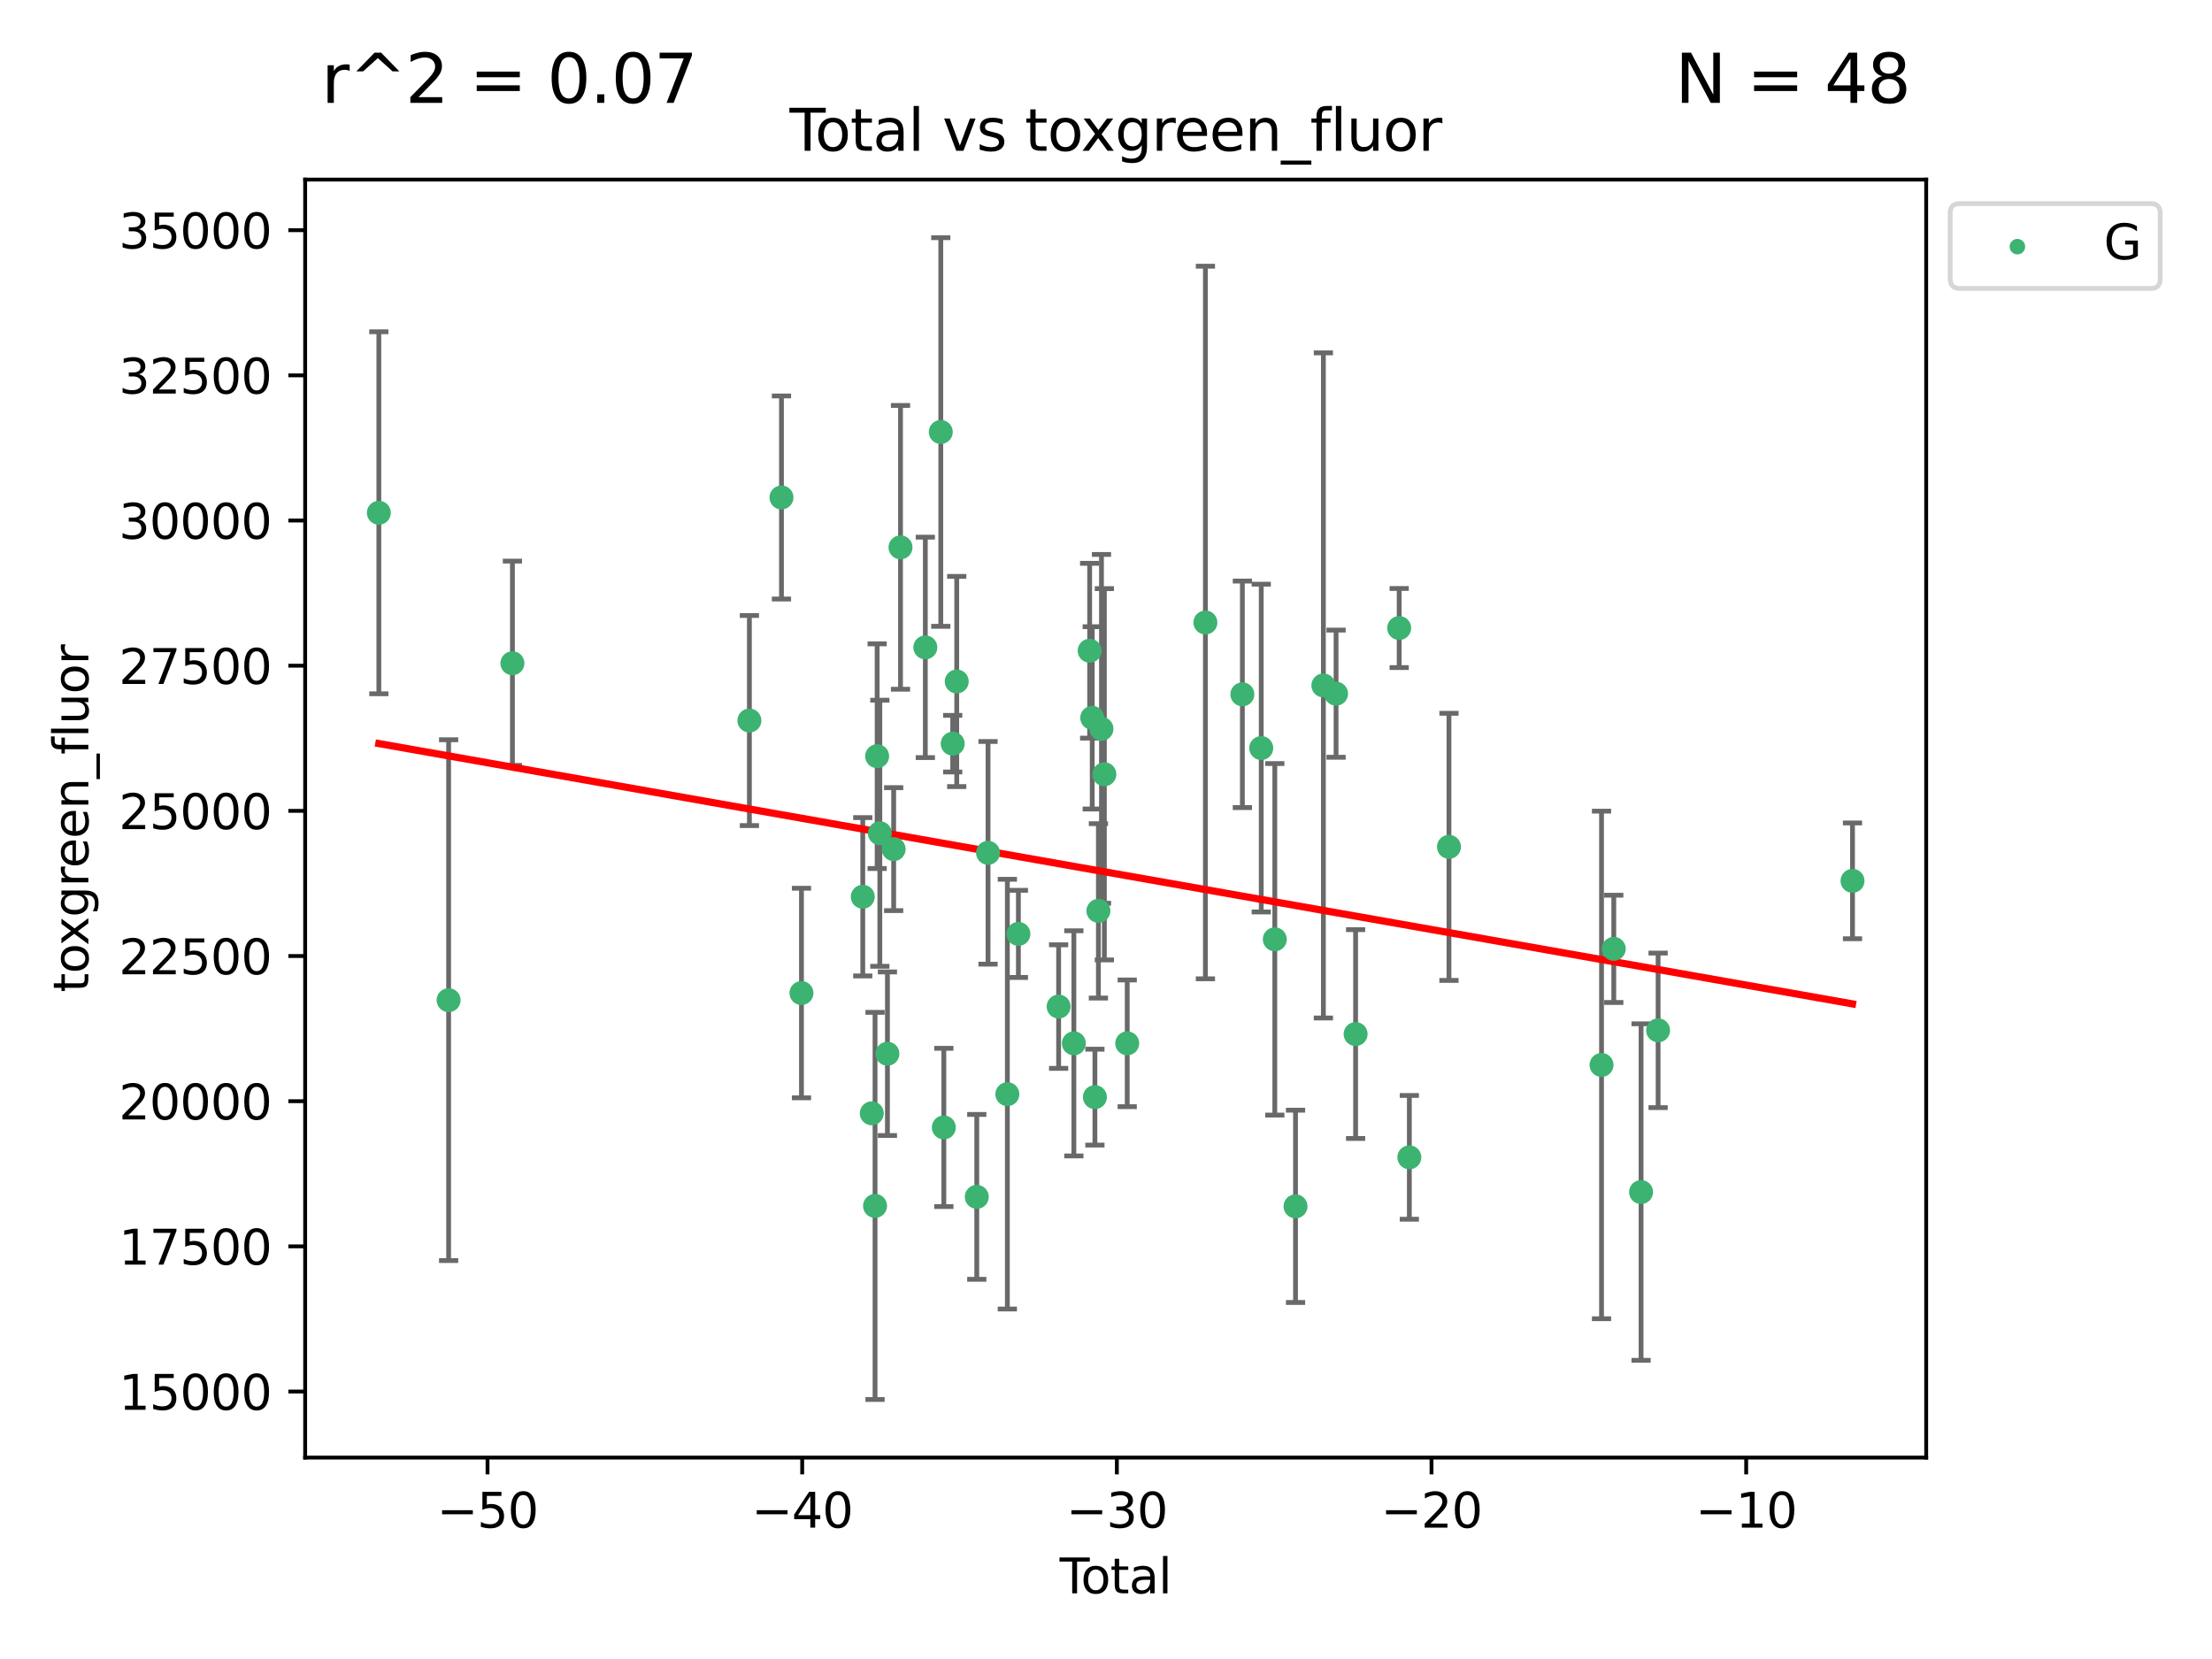 <?xml version="1.0" encoding="utf-8" standalone="no"?>
<!DOCTYPE svg PUBLIC "-//W3C//DTD SVG 1.1//EN"
  "http://www.w3.org/Graphics/SVG/1.1/DTD/svg11.dtd">
<svg xmlns:xlink="http://www.w3.org/1999/xlink" width="460.8pt" height="345.6pt" viewBox="0 0 460.8 345.6" xmlns="http://www.w3.org/2000/svg" version="1.1">
 <defs>
  <style type="text/css">*{stroke-linejoin: round; stroke-linecap: butt}</style>
 </defs>
 <g id="figure_1">
  <g id="patch_1">
   <path d="M 0 345.6 
L 460.8 345.6 
L 460.8 0 
L 0 0 
z
" style="fill: #ffffff"/>
  </g>
  <g id="axes_1">
   <g id="patch_2">
    <path d="M 63.571 303.64 
L 401.26 303.64 
L 401.26 37.411 
L 63.571 37.411 
z
" style="fill: #ffffff"/>
   </g>
   <g id="PathCollection_1">
    <defs>
     <path id="m4bd7cecb0f" d="M 0 1.118 
C 0.297 1.118 0.581 1 0.791 0.791 
C 1 0.581 1.118 0.297 1.118 0 
C 1.118 -0.297 1 -0.581 0.791 -0.791 
C 0.581 -1 0.297 -1.118 0 -1.118 
C -0.297 -1.118 -0.581 -1 -0.791 -0.791 
C -1 -0.581 -1.118 -0.297 -1.118 0 
C -1.118 0.297 -1 0.581 -0.791 0.791 
C -0.581 1 -0.297 1.118 0 1.118 
z
" style="stroke: #3cb371"/>
    </defs>
    <g clip-path="url(#pfce54a2ea1)">
     <use xlink:href="#m4bd7cecb0f" x="78.921" y="106.821" style="fill: #3cb371; stroke: #3cb371"/>
     <use xlink:href="#m4bd7cecb0f" x="93.455" y="208.353" style="fill: #3cb371; stroke: #3cb371"/>
     <use xlink:href="#m4bd7cecb0f" x="106.747" y="138.165" style="fill: #3cb371; stroke: #3cb371"/>
     <use xlink:href="#m4bd7cecb0f" x="156.114" y="150.101" style="fill: #3cb371; stroke: #3cb371"/>
     <use xlink:href="#m4bd7cecb0f" x="162.795" y="103.633" style="fill: #3cb371; stroke: #3cb371"/>
     <use xlink:href="#m4bd7cecb0f" x="166.961" y="206.869" style="fill: #3cb371; stroke: #3cb371"/>
     <use xlink:href="#m4bd7cecb0f" x="179.731" y="186.814" style="fill: #3cb371; stroke: #3cb371"/>
     <use xlink:href="#m4bd7cecb0f" x="181.607" y="231.923" style="fill: #3cb371; stroke: #3cb371"/>
     <use xlink:href="#m4bd7cecb0f" x="182.287" y="251.214" style="fill: #3cb371; stroke: #3cb371"/>
     <use xlink:href="#m4bd7cecb0f" x="182.725" y="157.527" style="fill: #3cb371; stroke: #3cb371"/>
     <use xlink:href="#m4bd7cecb0f" x="183.287" y="173.579" style="fill: #3cb371; stroke: #3cb371"/>
     <use xlink:href="#m4bd7cecb0f" x="184.866" y="219.511" style="fill: #3cb371; stroke: #3cb371"/>
     <use xlink:href="#m4bd7cecb0f" x="186.165" y="176.886" style="fill: #3cb371; stroke: #3cb371"/>
     <use xlink:href="#m4bd7cecb0f" x="187.593" y="114.023" style="fill: #3cb371; stroke: #3cb371"/>
     <use xlink:href="#m4bd7cecb0f" x="192.764" y="134.863" style="fill: #3cb371; stroke: #3cb371"/>
     <use xlink:href="#m4bd7cecb0f" x="195.983" y="89.993" style="fill: #3cb371; stroke: #3cb371"/>
     <use xlink:href="#m4bd7cecb0f" x="196.618" y="234.863" style="fill: #3cb371; stroke: #3cb371"/>
     <use xlink:href="#m4bd7cecb0f" x="198.465" y="154.92" style="fill: #3cb371; stroke: #3cb371"/>
     <use xlink:href="#m4bd7cecb0f" x="199.306" y="141.966" style="fill: #3cb371; stroke: #3cb371"/>
     <use xlink:href="#m4bd7cecb0f" x="203.479" y="249.33" style="fill: #3cb371; stroke: #3cb371"/>
     <use xlink:href="#m4bd7cecb0f" x="205.825" y="177.66" style="fill: #3cb371; stroke: #3cb371"/>
     <use xlink:href="#m4bd7cecb0f" x="209.851" y="227.932" style="fill: #3cb371; stroke: #3cb371"/>
     <use xlink:href="#m4bd7cecb0f" x="212.15" y="194.55" style="fill: #3cb371; stroke: #3cb371"/>
     <use xlink:href="#m4bd7cecb0f" x="220.531" y="209.687" style="fill: #3cb371; stroke: #3cb371"/>
     <use xlink:href="#m4bd7cecb0f" x="223.704" y="217.348" style="fill: #3cb371; stroke: #3cb371"/>
     <use xlink:href="#m4bd7cecb0f" x="226.995" y="135.561" style="fill: #3cb371; stroke: #3cb371"/>
     <use xlink:href="#m4bd7cecb0f" x="227.53" y="149.541" style="fill: #3cb371; stroke: #3cb371"/>
     <use xlink:href="#m4bd7cecb0f" x="228.089" y="228.552" style="fill: #3cb371; stroke: #3cb371"/>
     <use xlink:href="#m4bd7cecb0f" x="228.818" y="189.749" style="fill: #3cb371; stroke: #3cb371"/>
     <use xlink:href="#m4bd7cecb0f" x="229.457" y="151.833" style="fill: #3cb371; stroke: #3cb371"/>
     <use xlink:href="#m4bd7cecb0f" x="230.06" y="161.294" style="fill: #3cb371; stroke: #3cb371"/>
     <use xlink:href="#m4bd7cecb0f" x="234.821" y="217.345" style="fill: #3cb371; stroke: #3cb371"/>
     <use xlink:href="#m4bd7cecb0f" x="251.108" y="129.677" style="fill: #3cb371; stroke: #3cb371"/>
     <use xlink:href="#m4bd7cecb0f" x="258.81" y="144.642" style="fill: #3cb371; stroke: #3cb371"/>
     <use xlink:href="#m4bd7cecb0f" x="262.74" y="155.834" style="fill: #3cb371; stroke: #3cb371"/>
     <use xlink:href="#m4bd7cecb0f" x="265.564" y="195.677" style="fill: #3cb371; stroke: #3cb371"/>
     <use xlink:href="#m4bd7cecb0f" x="269.881" y="251.303" style="fill: #3cb371; stroke: #3cb371"/>
     <use xlink:href="#m4bd7cecb0f" x="275.685" y="142.788" style="fill: #3cb371; stroke: #3cb371"/>
     <use xlink:href="#m4bd7cecb0f" x="278.326" y="144.506" style="fill: #3cb371; stroke: #3cb371"/>
     <use xlink:href="#m4bd7cecb0f" x="282.398" y="215.415" style="fill: #3cb371; stroke: #3cb371"/>
     <use xlink:href="#m4bd7cecb0f" x="291.474" y="130.829" style="fill: #3cb371; stroke: #3cb371"/>
     <use xlink:href="#m4bd7cecb0f" x="293.592" y="241.094" style="fill: #3cb371; stroke: #3cb371"/>
     <use xlink:href="#m4bd7cecb0f" x="301.848" y="176.416" style="fill: #3cb371; stroke: #3cb371"/>
     <use xlink:href="#m4bd7cecb0f" x="333.628" y="221.85" style="fill: #3cb371; stroke: #3cb371"/>
     <use xlink:href="#m4bd7cecb0f" x="336.178" y="197.66" style="fill: #3cb371; stroke: #3cb371"/>
     <use xlink:href="#m4bd7cecb0f" x="341.867" y="248.329" style="fill: #3cb371; stroke: #3cb371"/>
     <use xlink:href="#m4bd7cecb0f" x="345.413" y="214.638" style="fill: #3cb371; stroke: #3cb371"/>
     <use xlink:href="#m4bd7cecb0f" x="385.911" y="183.497" style="fill: #3cb371; stroke: #3cb371"/>
    </g>
   </g>
   <g id="matplotlib.axis_1">
    <g id="xtick_1">
     <g id="line2d_1">
      <defs>
       <path id="m067ade2d39" d="M 0 0 
L 0 3.5 
" style="stroke: #000000; stroke-width: 0.8"/>
      </defs>
      <g>
       <use xlink:href="#m067ade2d39" x="101.562" y="303.64" style="stroke: #000000; stroke-width: 0.8"/>
      </g>
     </g>
     <g id="text_1">
      <!-- −50 -->
      <g transform="translate(91.009 318.238)scale(0.1 -0.1)">
       <defs>
        <path id="DejaVuSans-2212" d="M 678 2272 
L 4684 2272 
L 4684 1741 
L 678 1741 
L 678 2272 
z
" transform="scale(0.016)"/>
        <path id="DejaVuSans-35" d="M 691 4666 
L 3169 4666 
L 3169 4134 
L 1269 4134 
L 1269 2991 
Q 1406 3038 1543 3061 
Q 1681 3084 1819 3084 
Q 2600 3084 3056 2656 
Q 3513 2228 3513 1497 
Q 3513 744 3044 326 
Q 2575 -91 1722 -91 
Q 1428 -91 1123 -41 
Q 819 9 494 109 
L 494 744 
Q 775 591 1075 516 
Q 1375 441 1709 441 
Q 2250 441 2565 725 
Q 2881 1009 2881 1497 
Q 2881 1984 2565 2268 
Q 2250 2553 1709 2553 
Q 1456 2553 1204 2497 
Q 953 2441 691 2322 
L 691 4666 
z
" transform="scale(0.016)"/>
        <path id="DejaVuSans-30" d="M 2034 4250 
Q 1547 4250 1301 3770 
Q 1056 3291 1056 2328 
Q 1056 1369 1301 889 
Q 1547 409 2034 409 
Q 2525 409 2770 889 
Q 3016 1369 3016 2328 
Q 3016 3291 2770 3770 
Q 2525 4250 2034 4250 
z
M 2034 4750 
Q 2819 4750 3233 4129 
Q 3647 3509 3647 2328 
Q 3647 1150 3233 529 
Q 2819 -91 2034 -91 
Q 1250 -91 836 529 
Q 422 1150 422 2328 
Q 422 3509 836 4129 
Q 1250 4750 2034 4750 
z
" transform="scale(0.016)"/>
       </defs>
       <use xlink:href="#DejaVuSans-2212"/>
       <use xlink:href="#DejaVuSans-35" x="83.789"/>
       <use xlink:href="#DejaVuSans-30" x="147.412"/>
      </g>
     </g>
    </g>
    <g id="xtick_2">
     <g id="line2d_2">
      <g>
       <use xlink:href="#m067ade2d39" x="167.112" y="303.64" style="stroke: #000000; stroke-width: 0.8"/>
      </g>
     </g>
     <g id="text_2">
      <!-- −40 -->
      <g transform="translate(156.559 318.238)scale(0.1 -0.1)">
       <defs>
        <path id="DejaVuSans-34" d="M 2419 4116 
L 825 1625 
L 2419 1625 
L 2419 4116 
z
M 2253 4666 
L 3047 4666 
L 3047 1625 
L 3713 1625 
L 3713 1100 
L 3047 1100 
L 3047 0 
L 2419 0 
L 2419 1100 
L 313 1100 
L 313 1709 
L 2253 4666 
z
" transform="scale(0.016)"/>
       </defs>
       <use xlink:href="#DejaVuSans-2212"/>
       <use xlink:href="#DejaVuSans-34" x="83.789"/>
       <use xlink:href="#DejaVuSans-30" x="147.412"/>
      </g>
     </g>
    </g>
    <g id="xtick_3">
     <g id="line2d_3">
      <g>
       <use xlink:href="#m067ade2d39" x="232.662" y="303.64" style="stroke: #000000; stroke-width: 0.8"/>
      </g>
     </g>
     <g id="text_3">
      <!-- −30 -->
      <g transform="translate(222.109 318.238)scale(0.1 -0.1)">
       <defs>
        <path id="DejaVuSans-33" d="M 2597 2516 
Q 3050 2419 3304 2112 
Q 3559 1806 3559 1356 
Q 3559 666 3084 287 
Q 2609 -91 1734 -91 
Q 1441 -91 1130 -33 
Q 819 25 488 141 
L 488 750 
Q 750 597 1062 519 
Q 1375 441 1716 441 
Q 2309 441 2620 675 
Q 2931 909 2931 1356 
Q 2931 1769 2642 2001 
Q 2353 2234 1838 2234 
L 1294 2234 
L 1294 2753 
L 1863 2753 
Q 2328 2753 2575 2939 
Q 2822 3125 2822 3475 
Q 2822 3834 2567 4026 
Q 2313 4219 1838 4219 
Q 1578 4219 1281 4162 
Q 984 4106 628 3988 
L 628 4550 
Q 988 4650 1302 4700 
Q 1616 4750 1894 4750 
Q 2613 4750 3031 4423 
Q 3450 4097 3450 3541 
Q 3450 3153 3228 2886 
Q 3006 2619 2597 2516 
z
" transform="scale(0.016)"/>
       </defs>
       <use xlink:href="#DejaVuSans-2212"/>
       <use xlink:href="#DejaVuSans-33" x="83.789"/>
       <use xlink:href="#DejaVuSans-30" x="147.412"/>
      </g>
     </g>
    </g>
    <g id="xtick_4">
     <g id="line2d_4">
      <g>
       <use xlink:href="#m067ade2d39" x="298.212" y="303.64" style="stroke: #000000; stroke-width: 0.8"/>
      </g>
     </g>
     <g id="text_4">
      <!-- −20 -->
      <g transform="translate(287.659 318.238)scale(0.1 -0.1)">
       <defs>
        <path id="DejaVuSans-32" d="M 1228 531 
L 3431 531 
L 3431 0 
L 469 0 
L 469 531 
Q 828 903 1448 1529 
Q 2069 2156 2228 2338 
Q 2531 2678 2651 2914 
Q 2772 3150 2772 3378 
Q 2772 3750 2511 3984 
Q 2250 4219 1831 4219 
Q 1534 4219 1204 4116 
Q 875 4013 500 3803 
L 500 4441 
Q 881 4594 1212 4672 
Q 1544 4750 1819 4750 
Q 2544 4750 2975 4387 
Q 3406 4025 3406 3419 
Q 3406 3131 3298 2873 
Q 3191 2616 2906 2266 
Q 2828 2175 2409 1742 
Q 1991 1309 1228 531 
z
" transform="scale(0.016)"/>
       </defs>
       <use xlink:href="#DejaVuSans-2212"/>
       <use xlink:href="#DejaVuSans-32" x="83.789"/>
       <use xlink:href="#DejaVuSans-30" x="147.412"/>
      </g>
     </g>
    </g>
    <g id="xtick_5">
     <g id="line2d_5">
      <g>
       <use xlink:href="#m067ade2d39" x="363.761" y="303.64" style="stroke: #000000; stroke-width: 0.8"/>
      </g>
     </g>
     <g id="text_5">
      <!-- −10 -->
      <g transform="translate(353.209 318.238)scale(0.1 -0.1)">
       <defs>
        <path id="DejaVuSans-31" d="M 794 531 
L 1825 531 
L 1825 4091 
L 703 3866 
L 703 4441 
L 1819 4666 
L 2450 4666 
L 2450 531 
L 3481 531 
L 3481 0 
L 794 0 
L 794 531 
z
" transform="scale(0.016)"/>
       </defs>
       <use xlink:href="#DejaVuSans-2212"/>
       <use xlink:href="#DejaVuSans-31" x="83.789"/>
       <use xlink:href="#DejaVuSans-30" x="147.412"/>
      </g>
     </g>
    </g>
    <g id="text_6">
     <!-- Total -->
     <g transform="translate(220.739 331.917)scale(0.1 -0.1)">
      <defs>
       <path id="DejaVuSans-54" d="M -19 4666 
L 3928 4666 
L 3928 4134 
L 2272 4134 
L 2272 0 
L 1638 0 
L 1638 4134 
L -19 4134 
L -19 4666 
z
" transform="scale(0.016)"/>
       <path id="DejaVuSans-6f" d="M 1959 3097 
Q 1497 3097 1228 2736 
Q 959 2375 959 1747 
Q 959 1119 1226 758 
Q 1494 397 1959 397 
Q 2419 397 2687 759 
Q 2956 1122 2956 1747 
Q 2956 2369 2687 2733 
Q 2419 3097 1959 3097 
z
M 1959 3584 
Q 2709 3584 3137 3096 
Q 3566 2609 3566 1747 
Q 3566 888 3137 398 
Q 2709 -91 1959 -91 
Q 1206 -91 779 398 
Q 353 888 353 1747 
Q 353 2609 779 3096 
Q 1206 3584 1959 3584 
z
" transform="scale(0.016)"/>
       <path id="DejaVuSans-74" d="M 1172 4494 
L 1172 3500 
L 2356 3500 
L 2356 3053 
L 1172 3053 
L 1172 1153 
Q 1172 725 1289 603 
Q 1406 481 1766 481 
L 2356 481 
L 2356 0 
L 1766 0 
Q 1100 0 847 248 
Q 594 497 594 1153 
L 594 3053 
L 172 3053 
L 172 3500 
L 594 3500 
L 594 4494 
L 1172 4494 
z
" transform="scale(0.016)"/>
       <path id="DejaVuSans-61" d="M 2194 1759 
Q 1497 1759 1228 1600 
Q 959 1441 959 1056 
Q 959 750 1161 570 
Q 1363 391 1709 391 
Q 2188 391 2477 730 
Q 2766 1069 2766 1631 
L 2766 1759 
L 2194 1759 
z
M 3341 1997 
L 3341 0 
L 2766 0 
L 2766 531 
Q 2569 213 2275 61 
Q 1981 -91 1556 -91 
Q 1019 -91 701 211 
Q 384 513 384 1019 
Q 384 1609 779 1909 
Q 1175 2209 1959 2209 
L 2766 2209 
L 2766 2266 
Q 2766 2663 2505 2880 
Q 2244 3097 1772 3097 
Q 1472 3097 1187 3025 
Q 903 2953 641 2809 
L 641 3341 
Q 956 3463 1253 3523 
Q 1550 3584 1831 3584 
Q 2591 3584 2966 3190 
Q 3341 2797 3341 1997 
z
" transform="scale(0.016)"/>
       <path id="DejaVuSans-6c" d="M 603 4863 
L 1178 4863 
L 1178 0 
L 603 0 
L 603 4863 
z
" transform="scale(0.016)"/>
      </defs>
      <use xlink:href="#DejaVuSans-54"/>
      <use xlink:href="#DejaVuSans-6f" x="44.084"/>
      <use xlink:href="#DejaVuSans-74" x="105.266"/>
      <use xlink:href="#DejaVuSans-61" x="144.475"/>
      <use xlink:href="#DejaVuSans-6c" x="205.754"/>
     </g>
    </g>
   </g>
   <g id="matplotlib.axis_2">
    <g id="ytick_1">
     <g id="line2d_6">
      <defs>
       <path id="m1b41439b94" d="M 0 0 
L -3.5 0 
" style="stroke: #000000; stroke-width: 0.8"/>
      </defs>
      <g>
       <use xlink:href="#m1b41439b94" x="63.571" y="289.883" style="stroke: #000000; stroke-width: 0.8"/>
      </g>
     </g>
     <g id="text_7">
      <!-- 15000 -->
      <g transform="translate(24.759 293.683)scale(0.1 -0.1)">
       <use xlink:href="#DejaVuSans-31"/>
       <use xlink:href="#DejaVuSans-35" x="63.623"/>
       <use xlink:href="#DejaVuSans-30" x="127.246"/>
       <use xlink:href="#DejaVuSans-30" x="190.869"/>
       <use xlink:href="#DejaVuSans-30" x="254.492"/>
      </g>
     </g>
    </g>
    <g id="ytick_2">
     <g id="line2d_7">
      <g>
       <use xlink:href="#m1b41439b94" x="63.571" y="259.642" style="stroke: #000000; stroke-width: 0.8"/>
      </g>
     </g>
     <g id="text_8">
      <!-- 17500 -->
      <g transform="translate(24.759 263.441)scale(0.1 -0.1)">
       <defs>
        <path id="DejaVuSans-37" d="M 525 4666 
L 3525 4666 
L 3525 4397 
L 1831 0 
L 1172 0 
L 2766 4134 
L 525 4134 
L 525 4666 
z
" transform="scale(0.016)"/>
       </defs>
       <use xlink:href="#DejaVuSans-31"/>
       <use xlink:href="#DejaVuSans-37" x="63.623"/>
       <use xlink:href="#DejaVuSans-35" x="127.246"/>
       <use xlink:href="#DejaVuSans-30" x="190.869"/>
       <use xlink:href="#DejaVuSans-30" x="254.492"/>
      </g>
     </g>
    </g>
    <g id="ytick_3">
     <g id="line2d_8">
      <g>
       <use xlink:href="#m1b41439b94" x="63.571" y="229.4" style="stroke: #000000; stroke-width: 0.8"/>
      </g>
     </g>
     <g id="text_9">
      <!-- 20000 -->
      <g transform="translate(24.759 233.199)scale(0.1 -0.1)">
       <use xlink:href="#DejaVuSans-32"/>
       <use xlink:href="#DejaVuSans-30" x="63.623"/>
       <use xlink:href="#DejaVuSans-30" x="127.246"/>
       <use xlink:href="#DejaVuSans-30" x="190.869"/>
       <use xlink:href="#DejaVuSans-30" x="254.492"/>
      </g>
     </g>
    </g>
    <g id="ytick_4">
     <g id="line2d_9">
      <g>
       <use xlink:href="#m1b41439b94" x="63.571" y="199.159" style="stroke: #000000; stroke-width: 0.8"/>
      </g>
     </g>
     <g id="text_10">
      <!-- 22500 -->
      <g transform="translate(24.759 202.958)scale(0.1 -0.1)">
       <use xlink:href="#DejaVuSans-32"/>
       <use xlink:href="#DejaVuSans-32" x="63.623"/>
       <use xlink:href="#DejaVuSans-35" x="127.246"/>
       <use xlink:href="#DejaVuSans-30" x="190.869"/>
       <use xlink:href="#DejaVuSans-30" x="254.492"/>
      </g>
     </g>
    </g>
    <g id="ytick_5">
     <g id="line2d_10">
      <g>
       <use xlink:href="#m1b41439b94" x="63.571" y="168.917" style="stroke: #000000; stroke-width: 0.8"/>
      </g>
     </g>
     <g id="text_11">
      <!-- 25000 -->
      <g transform="translate(24.759 172.716)scale(0.1 -0.1)">
       <use xlink:href="#DejaVuSans-32"/>
       <use xlink:href="#DejaVuSans-35" x="63.623"/>
       <use xlink:href="#DejaVuSans-30" x="127.246"/>
       <use xlink:href="#DejaVuSans-30" x="190.869"/>
       <use xlink:href="#DejaVuSans-30" x="254.492"/>
      </g>
     </g>
    </g>
    <g id="ytick_6">
     <g id="line2d_11">
      <g>
       <use xlink:href="#m1b41439b94" x="63.571" y="138.675" style="stroke: #000000; stroke-width: 0.8"/>
      </g>
     </g>
     <g id="text_12">
      <!-- 27500 -->
      <g transform="translate(24.759 142.475)scale(0.1 -0.1)">
       <use xlink:href="#DejaVuSans-32"/>
       <use xlink:href="#DejaVuSans-37" x="63.623"/>
       <use xlink:href="#DejaVuSans-35" x="127.246"/>
       <use xlink:href="#DejaVuSans-30" x="190.869"/>
       <use xlink:href="#DejaVuSans-30" x="254.492"/>
      </g>
     </g>
    </g>
    <g id="ytick_7">
     <g id="line2d_12">
      <g>
       <use xlink:href="#m1b41439b94" x="63.571" y="108.434" style="stroke: #000000; stroke-width: 0.8"/>
      </g>
     </g>
     <g id="text_13">
      <!-- 30000 -->
      <g transform="translate(24.759 112.233)scale(0.1 -0.1)">
       <use xlink:href="#DejaVuSans-33"/>
       <use xlink:href="#DejaVuSans-30" x="63.623"/>
       <use xlink:href="#DejaVuSans-30" x="127.246"/>
       <use xlink:href="#DejaVuSans-30" x="190.869"/>
       <use xlink:href="#DejaVuSans-30" x="254.492"/>
      </g>
     </g>
    </g>
    <g id="ytick_8">
     <g id="line2d_13">
      <g>
       <use xlink:href="#m1b41439b94" x="63.571" y="78.192" style="stroke: #000000; stroke-width: 0.8"/>
      </g>
     </g>
     <g id="text_14">
      <!-- 32500 -->
      <g transform="translate(24.759 81.991)scale(0.1 -0.1)">
       <use xlink:href="#DejaVuSans-33"/>
       <use xlink:href="#DejaVuSans-32" x="63.623"/>
       <use xlink:href="#DejaVuSans-35" x="127.246"/>
       <use xlink:href="#DejaVuSans-30" x="190.869"/>
       <use xlink:href="#DejaVuSans-30" x="254.492"/>
      </g>
     </g>
    </g>
    <g id="ytick_9">
     <g id="line2d_14">
      <g>
       <use xlink:href="#m1b41439b94" x="63.571" y="47.951" style="stroke: #000000; stroke-width: 0.8"/>
      </g>
     </g>
     <g id="text_15">
      <!-- 35000 -->
      <g transform="translate(24.759 51.75)scale(0.1 -0.1)">
       <use xlink:href="#DejaVuSans-33"/>
       <use xlink:href="#DejaVuSans-35" x="63.623"/>
       <use xlink:href="#DejaVuSans-30" x="127.246"/>
       <use xlink:href="#DejaVuSans-30" x="190.869"/>
       <use xlink:href="#DejaVuSans-30" x="254.492"/>
      </g>
     </g>
    </g>
    <g id="text_16">
     <!-- toxgreen_fluor -->
     <g transform="translate(18.401 206.72)rotate(-90)scale(0.1 -0.1)">
      <defs>
       <path id="DejaVuSans-78" d="M 3513 3500 
L 2247 1797 
L 3578 0 
L 2900 0 
L 1881 1375 
L 863 0 
L 184 0 
L 1544 1831 
L 300 3500 
L 978 3500 
L 1906 2253 
L 2834 3500 
L 3513 3500 
z
" transform="scale(0.016)"/>
       <path id="DejaVuSans-67" d="M 2906 1791 
Q 2906 2416 2648 2759 
Q 2391 3103 1925 3103 
Q 1463 3103 1205 2759 
Q 947 2416 947 1791 
Q 947 1169 1205 825 
Q 1463 481 1925 481 
Q 2391 481 2648 825 
Q 2906 1169 2906 1791 
z
M 3481 434 
Q 3481 -459 3084 -895 
Q 2688 -1331 1869 -1331 
Q 1566 -1331 1297 -1286 
Q 1028 -1241 775 -1147 
L 775 -588 
Q 1028 -725 1275 -790 
Q 1522 -856 1778 -856 
Q 2344 -856 2625 -561 
Q 2906 -266 2906 331 
L 2906 616 
Q 2728 306 2450 153 
Q 2172 0 1784 0 
Q 1141 0 747 490 
Q 353 981 353 1791 
Q 353 2603 747 3093 
Q 1141 3584 1784 3584 
Q 2172 3584 2450 3431 
Q 2728 3278 2906 2969 
L 2906 3500 
L 3481 3500 
L 3481 434 
z
" transform="scale(0.016)"/>
       <path id="DejaVuSans-72" d="M 2631 2963 
Q 2534 3019 2420 3045 
Q 2306 3072 2169 3072 
Q 1681 3072 1420 2755 
Q 1159 2438 1159 1844 
L 1159 0 
L 581 0 
L 581 3500 
L 1159 3500 
L 1159 2956 
Q 1341 3275 1631 3429 
Q 1922 3584 2338 3584 
Q 2397 3584 2469 3576 
Q 2541 3569 2628 3553 
L 2631 2963 
z
" transform="scale(0.016)"/>
       <path id="DejaVuSans-65" d="M 3597 1894 
L 3597 1613 
L 953 1613 
Q 991 1019 1311 708 
Q 1631 397 2203 397 
Q 2534 397 2845 478 
Q 3156 559 3463 722 
L 3463 178 
Q 3153 47 2828 -22 
Q 2503 -91 2169 -91 
Q 1331 -91 842 396 
Q 353 884 353 1716 
Q 353 2575 817 3079 
Q 1281 3584 2069 3584 
Q 2775 3584 3186 3129 
Q 3597 2675 3597 1894 
z
M 3022 2063 
Q 3016 2534 2758 2815 
Q 2500 3097 2075 3097 
Q 1594 3097 1305 2825 
Q 1016 2553 972 2059 
L 3022 2063 
z
" transform="scale(0.016)"/>
       <path id="DejaVuSans-6e" d="M 3513 2113 
L 3513 0 
L 2938 0 
L 2938 2094 
Q 2938 2591 2744 2837 
Q 2550 3084 2163 3084 
Q 1697 3084 1428 2787 
Q 1159 2491 1159 1978 
L 1159 0 
L 581 0 
L 581 3500 
L 1159 3500 
L 1159 2956 
Q 1366 3272 1645 3428 
Q 1925 3584 2291 3584 
Q 2894 3584 3203 3211 
Q 3513 2838 3513 2113 
z
" transform="scale(0.016)"/>
       <path id="DejaVuSans-5f" d="M 3263 -1063 
L 3263 -1509 
L -63 -1509 
L -63 -1063 
L 3263 -1063 
z
" transform="scale(0.016)"/>
       <path id="DejaVuSans-66" d="M 2375 4863 
L 2375 4384 
L 1825 4384 
Q 1516 4384 1395 4259 
Q 1275 4134 1275 3809 
L 1275 3500 
L 2222 3500 
L 2222 3053 
L 1275 3053 
L 1275 0 
L 697 0 
L 697 3053 
L 147 3053 
L 147 3500 
L 697 3500 
L 697 3744 
Q 697 4328 969 4595 
Q 1241 4863 1831 4863 
L 2375 4863 
z
" transform="scale(0.016)"/>
       <path id="DejaVuSans-75" d="M 544 1381 
L 544 3500 
L 1119 3500 
L 1119 1403 
Q 1119 906 1312 657 
Q 1506 409 1894 409 
Q 2359 409 2629 706 
Q 2900 1003 2900 1516 
L 2900 3500 
L 3475 3500 
L 3475 0 
L 2900 0 
L 2900 538 
Q 2691 219 2414 64 
Q 2138 -91 1772 -91 
Q 1169 -91 856 284 
Q 544 659 544 1381 
z
M 1991 3584 
L 1991 3584 
z
" transform="scale(0.016)"/>
      </defs>
      <use xlink:href="#DejaVuSans-74"/>
      <use xlink:href="#DejaVuSans-6f" x="39.209"/>
      <use xlink:href="#DejaVuSans-78" x="97.266"/>
      <use xlink:href="#DejaVuSans-67" x="156.445"/>
      <use xlink:href="#DejaVuSans-72" x="219.922"/>
      <use xlink:href="#DejaVuSans-65" x="258.785"/>
      <use xlink:href="#DejaVuSans-65" x="320.309"/>
      <use xlink:href="#DejaVuSans-6e" x="381.832"/>
      <use xlink:href="#DejaVuSans-5f" x="445.211"/>
      <use xlink:href="#DejaVuSans-66" x="495.211"/>
      <use xlink:href="#DejaVuSans-6c" x="530.416"/>
      <use xlink:href="#DejaVuSans-75" x="558.199"/>
      <use xlink:href="#DejaVuSans-6f" x="621.578"/>
      <use xlink:href="#DejaVuSans-72" x="682.76"/>
     </g>
    </g>
   </g>
   <g id="LineCollection_1">
    <path d="M 78.921 144.526 
L 78.921 69.116 
" clip-path="url(#pfce54a2ea1)" style="fill: none; stroke: #696969"/>
    <path d="M 93.455 262.603 
L 93.455 154.102 
" clip-path="url(#pfce54a2ea1)" style="fill: none; stroke: #696969"/>
    <path d="M 106.747 159.44 
L 106.747 116.891 
" clip-path="url(#pfce54a2ea1)" style="fill: none; stroke: #696969"/>
    <path d="M 156.114 171.984 
L 156.114 128.219 
" clip-path="url(#pfce54a2ea1)" style="fill: none; stroke: #696969"/>
    <path d="M 162.795 124.786 
L 162.795 82.481 
" clip-path="url(#pfce54a2ea1)" style="fill: none; stroke: #696969"/>
    <path d="M 166.961 228.695 
L 166.961 185.042 
" clip-path="url(#pfce54a2ea1)" style="fill: none; stroke: #696969"/>
    <path d="M 179.731 203.304 
L 179.731 170.324 
" clip-path="url(#pfce54a2ea1)" style="fill: none; stroke: #696969"/>
    <path d="M 181.607 232.749 
L 181.607 231.097 
" clip-path="url(#pfce54a2ea1)" style="fill: none; stroke: #696969"/>
    <path d="M 182.287 291.539 
L 182.287 210.889 
" clip-path="url(#pfce54a2ea1)" style="fill: none; stroke: #696969"/>
    <path d="M 182.725 180.929 
L 182.725 134.125 
" clip-path="url(#pfce54a2ea1)" style="fill: none; stroke: #696969"/>
    <path d="M 183.287 201.296 
L 183.287 145.862 
" clip-path="url(#pfce54a2ea1)" style="fill: none; stroke: #696969"/>
    <path d="M 184.866 236.553 
L 184.866 202.469 
" clip-path="url(#pfce54a2ea1)" style="fill: none; stroke: #696969"/>
    <path d="M 186.165 189.692 
L 186.165 164.081 
" clip-path="url(#pfce54a2ea1)" style="fill: none; stroke: #696969"/>
    <path d="M 187.593 143.581 
L 187.593 84.464 
" clip-path="url(#pfce54a2ea1)" style="fill: none; stroke: #696969"/>
    <path d="M 192.764 157.821 
L 192.764 111.904 
" clip-path="url(#pfce54a2ea1)" style="fill: none; stroke: #696969"/>
    <path d="M 195.983 130.474 
L 195.983 49.513 
" clip-path="url(#pfce54a2ea1)" style="fill: none; stroke: #696969"/>
    <path d="M 196.618 251.345 
L 196.618 218.381 
" clip-path="url(#pfce54a2ea1)" style="fill: none; stroke: #696969"/>
    <path d="M 198.465 160.819 
L 198.465 149.02 
" clip-path="url(#pfce54a2ea1)" style="fill: none; stroke: #696969"/>
    <path d="M 199.306 163.86 
L 199.306 120.073 
" clip-path="url(#pfce54a2ea1)" style="fill: none; stroke: #696969"/>
    <path d="M 203.479 266.502 
L 203.479 232.159 
" clip-path="url(#pfce54a2ea1)" style="fill: none; stroke: #696969"/>
    <path d="M 205.825 200.855 
L 205.825 154.465 
" clip-path="url(#pfce54a2ea1)" style="fill: none; stroke: #696969"/>
    <path d="M 209.851 272.693 
L 209.851 183.172 
" clip-path="url(#pfce54a2ea1)" style="fill: none; stroke: #696969"/>
    <path d="M 212.15 203.626 
L 212.15 185.473 
" clip-path="url(#pfce54a2ea1)" style="fill: none; stroke: #696969"/>
    <path d="M 220.531 222.559 
L 220.531 196.815 
" clip-path="url(#pfce54a2ea1)" style="fill: none; stroke: #696969"/>
    <path d="M 223.704 240.799 
L 223.704 193.897 
" clip-path="url(#pfce54a2ea1)" style="fill: none; stroke: #696969"/>
    <path d="M 226.995 153.77 
L 226.995 117.352 
" clip-path="url(#pfce54a2ea1)" style="fill: none; stroke: #696969"/>
    <path d="M 227.53 168.532 
L 227.53 130.551 
" clip-path="url(#pfce54a2ea1)" style="fill: none; stroke: #696969"/>
    <path d="M 228.089 238.537 
L 228.089 218.567 
" clip-path="url(#pfce54a2ea1)" style="fill: none; stroke: #696969"/>
    <path d="M 228.818 207.912 
L 228.818 171.585 
" clip-path="url(#pfce54a2ea1)" style="fill: none; stroke: #696969"/>
    <path d="M 229.457 188.168 
L 229.457 115.498 
" clip-path="url(#pfce54a2ea1)" style="fill: none; stroke: #696969"/>
    <path d="M 230.06 199.969 
L 230.06 122.62 
" clip-path="url(#pfce54a2ea1)" style="fill: none; stroke: #696969"/>
    <path d="M 234.821 230.543 
L 234.821 204.147 
" clip-path="url(#pfce54a2ea1)" style="fill: none; stroke: #696969"/>
    <path d="M 251.108 203.898 
L 251.108 55.456 
" clip-path="url(#pfce54a2ea1)" style="fill: none; stroke: #696969"/>
    <path d="M 258.81 168.235 
L 258.81 121.049 
" clip-path="url(#pfce54a2ea1)" style="fill: none; stroke: #696969"/>
    <path d="M 262.74 189.977 
L 262.74 121.691 
" clip-path="url(#pfce54a2ea1)" style="fill: none; stroke: #696969"/>
    <path d="M 265.564 232.292 
L 265.564 159.063 
" clip-path="url(#pfce54a2ea1)" style="fill: none; stroke: #696969"/>
    <path d="M 269.881 271.333 
L 269.881 231.273 
" clip-path="url(#pfce54a2ea1)" style="fill: none; stroke: #696969"/>
    <path d="M 275.685 212.067 
L 275.685 73.508 
" clip-path="url(#pfce54a2ea1)" style="fill: none; stroke: #696969"/>
    <path d="M 278.326 157.752 
L 278.326 131.26 
" clip-path="url(#pfce54a2ea1)" style="fill: none; stroke: #696969"/>
    <path d="M 282.398 237.163 
L 282.398 193.668 
" clip-path="url(#pfce54a2ea1)" style="fill: none; stroke: #696969"/>
    <path d="M 291.474 139.067 
L 291.474 122.591 
" clip-path="url(#pfce54a2ea1)" style="fill: none; stroke: #696969"/>
    <path d="M 293.592 253.984 
L 293.592 228.203 
" clip-path="url(#pfce54a2ea1)" style="fill: none; stroke: #696969"/>
    <path d="M 301.848 204.238 
L 301.848 148.593 
" clip-path="url(#pfce54a2ea1)" style="fill: none; stroke: #696969"/>
    <path d="M 333.628 274.72 
L 333.628 168.98 
" clip-path="url(#pfce54a2ea1)" style="fill: none; stroke: #696969"/>
    <path d="M 336.178 208.833 
L 336.178 186.488 
" clip-path="url(#pfce54a2ea1)" style="fill: none; stroke: #696969"/>
    <path d="M 341.867 283.379 
L 341.867 213.279 
" clip-path="url(#pfce54a2ea1)" style="fill: none; stroke: #696969"/>
    <path d="M 345.413 230.734 
L 345.413 198.541 
" clip-path="url(#pfce54a2ea1)" style="fill: none; stroke: #696969"/>
    <path d="M 385.911 195.557 
L 385.911 171.438 
" clip-path="url(#pfce54a2ea1)" style="fill: none; stroke: #696969"/>
   </g>
   <g id="line2d_15">
    <defs>
     <path id="m1e740d3b92" d="M 2 0 
L -2 -0 
" style="stroke: #696969"/>
    </defs>
    <g clip-path="url(#pfce54a2ea1)">
     <use xlink:href="#m1e740d3b92" x="78.921" y="144.526" style="fill: #696969; stroke: #696969"/>
     <use xlink:href="#m1e740d3b92" x="93.455" y="262.603" style="fill: #696969; stroke: #696969"/>
     <use xlink:href="#m1e740d3b92" x="106.747" y="159.44" style="fill: #696969; stroke: #696969"/>
     <use xlink:href="#m1e740d3b92" x="156.114" y="171.984" style="fill: #696969; stroke: #696969"/>
     <use xlink:href="#m1e740d3b92" x="162.795" y="124.786" style="fill: #696969; stroke: #696969"/>
     <use xlink:href="#m1e740d3b92" x="166.961" y="228.695" style="fill: #696969; stroke: #696969"/>
     <use xlink:href="#m1e740d3b92" x="179.731" y="203.304" style="fill: #696969; stroke: #696969"/>
     <use xlink:href="#m1e740d3b92" x="181.607" y="232.749" style="fill: #696969; stroke: #696969"/>
     <use xlink:href="#m1e740d3b92" x="182.287" y="291.539" style="fill: #696969; stroke: #696969"/>
     <use xlink:href="#m1e740d3b92" x="182.725" y="180.929" style="fill: #696969; stroke: #696969"/>
     <use xlink:href="#m1e740d3b92" x="183.287" y="201.296" style="fill: #696969; stroke: #696969"/>
     <use xlink:href="#m1e740d3b92" x="184.866" y="236.553" style="fill: #696969; stroke: #696969"/>
     <use xlink:href="#m1e740d3b92" x="186.165" y="189.692" style="fill: #696969; stroke: #696969"/>
     <use xlink:href="#m1e740d3b92" x="187.593" y="143.581" style="fill: #696969; stroke: #696969"/>
     <use xlink:href="#m1e740d3b92" x="192.764" y="157.821" style="fill: #696969; stroke: #696969"/>
     <use xlink:href="#m1e740d3b92" x="195.983" y="130.474" style="fill: #696969; stroke: #696969"/>
     <use xlink:href="#m1e740d3b92" x="196.618" y="251.345" style="fill: #696969; stroke: #696969"/>
     <use xlink:href="#m1e740d3b92" x="198.465" y="160.819" style="fill: #696969; stroke: #696969"/>
     <use xlink:href="#m1e740d3b92" x="199.306" y="163.86" style="fill: #696969; stroke: #696969"/>
     <use xlink:href="#m1e740d3b92" x="203.479" y="266.502" style="fill: #696969; stroke: #696969"/>
     <use xlink:href="#m1e740d3b92" x="205.825" y="200.855" style="fill: #696969; stroke: #696969"/>
     <use xlink:href="#m1e740d3b92" x="209.851" y="272.693" style="fill: #696969; stroke: #696969"/>
     <use xlink:href="#m1e740d3b92" x="212.15" y="203.626" style="fill: #696969; stroke: #696969"/>
     <use xlink:href="#m1e740d3b92" x="220.531" y="222.559" style="fill: #696969; stroke: #696969"/>
     <use xlink:href="#m1e740d3b92" x="223.704" y="240.799" style="fill: #696969; stroke: #696969"/>
     <use xlink:href="#m1e740d3b92" x="226.995" y="153.77" style="fill: #696969; stroke: #696969"/>
     <use xlink:href="#m1e740d3b92" x="227.53" y="168.532" style="fill: #696969; stroke: #696969"/>
     <use xlink:href="#m1e740d3b92" x="228.089" y="238.537" style="fill: #696969; stroke: #696969"/>
     <use xlink:href="#m1e740d3b92" x="228.818" y="207.912" style="fill: #696969; stroke: #696969"/>
     <use xlink:href="#m1e740d3b92" x="229.457" y="188.168" style="fill: #696969; stroke: #696969"/>
     <use xlink:href="#m1e740d3b92" x="230.06" y="199.969" style="fill: #696969; stroke: #696969"/>
     <use xlink:href="#m1e740d3b92" x="234.821" y="230.543" style="fill: #696969; stroke: #696969"/>
     <use xlink:href="#m1e740d3b92" x="251.108" y="203.898" style="fill: #696969; stroke: #696969"/>
     <use xlink:href="#m1e740d3b92" x="258.81" y="168.235" style="fill: #696969; stroke: #696969"/>
     <use xlink:href="#m1e740d3b92" x="262.74" y="189.977" style="fill: #696969; stroke: #696969"/>
     <use xlink:href="#m1e740d3b92" x="265.564" y="232.292" style="fill: #696969; stroke: #696969"/>
     <use xlink:href="#m1e740d3b92" x="269.881" y="271.333" style="fill: #696969; stroke: #696969"/>
     <use xlink:href="#m1e740d3b92" x="275.685" y="212.067" style="fill: #696969; stroke: #696969"/>
     <use xlink:href="#m1e740d3b92" x="278.326" y="157.752" style="fill: #696969; stroke: #696969"/>
     <use xlink:href="#m1e740d3b92" x="282.398" y="237.163" style="fill: #696969; stroke: #696969"/>
     <use xlink:href="#m1e740d3b92" x="291.474" y="139.067" style="fill: #696969; stroke: #696969"/>
     <use xlink:href="#m1e740d3b92" x="293.592" y="253.984" style="fill: #696969; stroke: #696969"/>
     <use xlink:href="#m1e740d3b92" x="301.848" y="204.238" style="fill: #696969; stroke: #696969"/>
     <use xlink:href="#m1e740d3b92" x="333.628" y="274.72" style="fill: #696969; stroke: #696969"/>
     <use xlink:href="#m1e740d3b92" x="336.178" y="208.833" style="fill: #696969; stroke: #696969"/>
     <use xlink:href="#m1e740d3b92" x="341.867" y="283.379" style="fill: #696969; stroke: #696969"/>
     <use xlink:href="#m1e740d3b92" x="345.413" y="230.734" style="fill: #696969; stroke: #696969"/>
     <use xlink:href="#m1e740d3b92" x="385.911" y="195.557" style="fill: #696969; stroke: #696969"/>
    </g>
   </g>
   <g id="line2d_16">
    <g clip-path="url(#pfce54a2ea1)">
     <use xlink:href="#m1e740d3b92" x="78.921" y="69.116" style="fill: #696969; stroke: #696969"/>
     <use xlink:href="#m1e740d3b92" x="93.455" y="154.102" style="fill: #696969; stroke: #696969"/>
     <use xlink:href="#m1e740d3b92" x="106.747" y="116.891" style="fill: #696969; stroke: #696969"/>
     <use xlink:href="#m1e740d3b92" x="156.114" y="128.219" style="fill: #696969; stroke: #696969"/>
     <use xlink:href="#m1e740d3b92" x="162.795" y="82.481" style="fill: #696969; stroke: #696969"/>
     <use xlink:href="#m1e740d3b92" x="166.961" y="185.042" style="fill: #696969; stroke: #696969"/>
     <use xlink:href="#m1e740d3b92" x="179.731" y="170.324" style="fill: #696969; stroke: #696969"/>
     <use xlink:href="#m1e740d3b92" x="181.607" y="231.097" style="fill: #696969; stroke: #696969"/>
     <use xlink:href="#m1e740d3b92" x="182.287" y="210.889" style="fill: #696969; stroke: #696969"/>
     <use xlink:href="#m1e740d3b92" x="182.725" y="134.125" style="fill: #696969; stroke: #696969"/>
     <use xlink:href="#m1e740d3b92" x="183.287" y="145.862" style="fill: #696969; stroke: #696969"/>
     <use xlink:href="#m1e740d3b92" x="184.866" y="202.469" style="fill: #696969; stroke: #696969"/>
     <use xlink:href="#m1e740d3b92" x="186.165" y="164.081" style="fill: #696969; stroke: #696969"/>
     <use xlink:href="#m1e740d3b92" x="187.593" y="84.464" style="fill: #696969; stroke: #696969"/>
     <use xlink:href="#m1e740d3b92" x="192.764" y="111.904" style="fill: #696969; stroke: #696969"/>
     <use xlink:href="#m1e740d3b92" x="195.983" y="49.513" style="fill: #696969; stroke: #696969"/>
     <use xlink:href="#m1e740d3b92" x="196.618" y="218.381" style="fill: #696969; stroke: #696969"/>
     <use xlink:href="#m1e740d3b92" x="198.465" y="149.02" style="fill: #696969; stroke: #696969"/>
     <use xlink:href="#m1e740d3b92" x="199.306" y="120.073" style="fill: #696969; stroke: #696969"/>
     <use xlink:href="#m1e740d3b92" x="203.479" y="232.159" style="fill: #696969; stroke: #696969"/>
     <use xlink:href="#m1e740d3b92" x="205.825" y="154.465" style="fill: #696969; stroke: #696969"/>
     <use xlink:href="#m1e740d3b92" x="209.851" y="183.172" style="fill: #696969; stroke: #696969"/>
     <use xlink:href="#m1e740d3b92" x="212.15" y="185.473" style="fill: #696969; stroke: #696969"/>
     <use xlink:href="#m1e740d3b92" x="220.531" y="196.815" style="fill: #696969; stroke: #696969"/>
     <use xlink:href="#m1e740d3b92" x="223.704" y="193.897" style="fill: #696969; stroke: #696969"/>
     <use xlink:href="#m1e740d3b92" x="226.995" y="117.352" style="fill: #696969; stroke: #696969"/>
     <use xlink:href="#m1e740d3b92" x="227.53" y="130.551" style="fill: #696969; stroke: #696969"/>
     <use xlink:href="#m1e740d3b92" x="228.089" y="218.567" style="fill: #696969; stroke: #696969"/>
     <use xlink:href="#m1e740d3b92" x="228.818" y="171.585" style="fill: #696969; stroke: #696969"/>
     <use xlink:href="#m1e740d3b92" x="229.457" y="115.498" style="fill: #696969; stroke: #696969"/>
     <use xlink:href="#m1e740d3b92" x="230.06" y="122.62" style="fill: #696969; stroke: #696969"/>
     <use xlink:href="#m1e740d3b92" x="234.821" y="204.147" style="fill: #696969; stroke: #696969"/>
     <use xlink:href="#m1e740d3b92" x="251.108" y="55.456" style="fill: #696969; stroke: #696969"/>
     <use xlink:href="#m1e740d3b92" x="258.81" y="121.049" style="fill: #696969; stroke: #696969"/>
     <use xlink:href="#m1e740d3b92" x="262.74" y="121.691" style="fill: #696969; stroke: #696969"/>
     <use xlink:href="#m1e740d3b92" x="265.564" y="159.063" style="fill: #696969; stroke: #696969"/>
     <use xlink:href="#m1e740d3b92" x="269.881" y="231.273" style="fill: #696969; stroke: #696969"/>
     <use xlink:href="#m1e740d3b92" x="275.685" y="73.508" style="fill: #696969; stroke: #696969"/>
     <use xlink:href="#m1e740d3b92" x="278.326" y="131.26" style="fill: #696969; stroke: #696969"/>
     <use xlink:href="#m1e740d3b92" x="282.398" y="193.668" style="fill: #696969; stroke: #696969"/>
     <use xlink:href="#m1e740d3b92" x="291.474" y="122.591" style="fill: #696969; stroke: #696969"/>
     <use xlink:href="#m1e740d3b92" x="293.592" y="228.203" style="fill: #696969; stroke: #696969"/>
     <use xlink:href="#m1e740d3b92" x="301.848" y="148.593" style="fill: #696969; stroke: #696969"/>
     <use xlink:href="#m1e740d3b92" x="333.628" y="168.98" style="fill: #696969; stroke: #696969"/>
     <use xlink:href="#m1e740d3b92" x="336.178" y="186.488" style="fill: #696969; stroke: #696969"/>
     <use xlink:href="#m1e740d3b92" x="341.867" y="213.279" style="fill: #696969; stroke: #696969"/>
     <use xlink:href="#m1e740d3b92" x="345.413" y="198.541" style="fill: #696969; stroke: #696969"/>
     <use xlink:href="#m1e740d3b92" x="385.911" y="171.438" style="fill: #696969; stroke: #696969"/>
    </g>
   </g>
   <g id="line2d_17">
    <path d="M 78.921 154.9 
L 93.455 157.467 
L 106.747 159.815 
L 156.114 168.536 
L 162.795 169.716 
L 166.961 170.452 
L 179.731 172.708 
L 181.607 173.039 
L 182.287 173.159 
L 182.725 173.237 
L 183.287 173.336 
L 184.866 173.615 
L 186.165 173.844 
L 187.593 174.097 
L 192.764 175.01 
L 195.983 175.579 
L 196.618 175.691 
L 198.465 176.017 
L 199.306 176.166 
L 203.479 176.903 
L 205.825 177.317 
L 209.851 178.029 
L 212.15 178.435 
L 220.531 179.915 
L 223.704 180.476 
L 226.995 181.057 
L 227.53 181.151 
L 228.089 181.25 
L 228.818 181.379 
L 229.457 181.492 
L 230.06 181.598 
L 234.821 182.44 
L 251.108 185.317 
L 258.81 186.677 
L 262.74 187.371 
L 265.564 187.87 
L 269.881 188.633 
L 275.685 189.658 
L 278.326 190.125 
L 282.398 190.844 
L 291.474 192.447 
L 293.592 192.821 
L 301.848 194.28 
L 333.628 199.894 
L 336.178 200.344 
L 341.867 201.349 
L 345.413 201.975 
L 385.911 209.129 
" clip-path="url(#pfce54a2ea1)" style="fill: none; stroke: #ff0000; stroke-width: 1.5; stroke-linecap: square"/>
   </g>
   <g id="line2d_18">
    <defs>
     <path id="m8bb52c5413" d="M 0 2 
C 0.53 2 1.039 1.789 1.414 1.414 
C 1.789 1.039 2 0.53 2 0 
C 2 -0.53 1.789 -1.039 1.414 -1.414 
C 1.039 -1.789 0.53 -2 0 -2 
C -0.53 -2 -1.039 -1.789 -1.414 -1.414 
C -1.789 -1.039 -2 -0.53 -2 0 
C -2 0.53 -1.789 1.039 -1.414 1.414 
C -1.039 1.789 -0.53 2 0 2 
z
" style="stroke: #3cb371"/>
    </defs>
    <g clip-path="url(#pfce54a2ea1)">
     <use xlink:href="#m8bb52c5413" x="78.921" y="106.821" style="fill: #3cb371; stroke: #3cb371"/>
     <use xlink:href="#m8bb52c5413" x="93.455" y="208.353" style="fill: #3cb371; stroke: #3cb371"/>
     <use xlink:href="#m8bb52c5413" x="106.747" y="138.165" style="fill: #3cb371; stroke: #3cb371"/>
     <use xlink:href="#m8bb52c5413" x="156.114" y="150.101" style="fill: #3cb371; stroke: #3cb371"/>
     <use xlink:href="#m8bb52c5413" x="162.795" y="103.633" style="fill: #3cb371; stroke: #3cb371"/>
     <use xlink:href="#m8bb52c5413" x="166.961" y="206.869" style="fill: #3cb371; stroke: #3cb371"/>
     <use xlink:href="#m8bb52c5413" x="179.731" y="186.814" style="fill: #3cb371; stroke: #3cb371"/>
     <use xlink:href="#m8bb52c5413" x="181.607" y="231.923" style="fill: #3cb371; stroke: #3cb371"/>
     <use xlink:href="#m8bb52c5413" x="182.287" y="251.214" style="fill: #3cb371; stroke: #3cb371"/>
     <use xlink:href="#m8bb52c5413" x="182.725" y="157.527" style="fill: #3cb371; stroke: #3cb371"/>
     <use xlink:href="#m8bb52c5413" x="183.287" y="173.579" style="fill: #3cb371; stroke: #3cb371"/>
     <use xlink:href="#m8bb52c5413" x="184.866" y="219.511" style="fill: #3cb371; stroke: #3cb371"/>
     <use xlink:href="#m8bb52c5413" x="186.165" y="176.886" style="fill: #3cb371; stroke: #3cb371"/>
     <use xlink:href="#m8bb52c5413" x="187.593" y="114.023" style="fill: #3cb371; stroke: #3cb371"/>
     <use xlink:href="#m8bb52c5413" x="192.764" y="134.863" style="fill: #3cb371; stroke: #3cb371"/>
     <use xlink:href="#m8bb52c5413" x="195.983" y="89.993" style="fill: #3cb371; stroke: #3cb371"/>
     <use xlink:href="#m8bb52c5413" x="196.618" y="234.863" style="fill: #3cb371; stroke: #3cb371"/>
     <use xlink:href="#m8bb52c5413" x="198.465" y="154.92" style="fill: #3cb371; stroke: #3cb371"/>
     <use xlink:href="#m8bb52c5413" x="199.306" y="141.966" style="fill: #3cb371; stroke: #3cb371"/>
     <use xlink:href="#m8bb52c5413" x="203.479" y="249.33" style="fill: #3cb371; stroke: #3cb371"/>
     <use xlink:href="#m8bb52c5413" x="205.825" y="177.66" style="fill: #3cb371; stroke: #3cb371"/>
     <use xlink:href="#m8bb52c5413" x="209.851" y="227.932" style="fill: #3cb371; stroke: #3cb371"/>
     <use xlink:href="#m8bb52c5413" x="212.15" y="194.55" style="fill: #3cb371; stroke: #3cb371"/>
     <use xlink:href="#m8bb52c5413" x="220.531" y="209.687" style="fill: #3cb371; stroke: #3cb371"/>
     <use xlink:href="#m8bb52c5413" x="223.704" y="217.348" style="fill: #3cb371; stroke: #3cb371"/>
     <use xlink:href="#m8bb52c5413" x="226.995" y="135.561" style="fill: #3cb371; stroke: #3cb371"/>
     <use xlink:href="#m8bb52c5413" x="227.53" y="149.541" style="fill: #3cb371; stroke: #3cb371"/>
     <use xlink:href="#m8bb52c5413" x="228.089" y="228.552" style="fill: #3cb371; stroke: #3cb371"/>
     <use xlink:href="#m8bb52c5413" x="228.818" y="189.749" style="fill: #3cb371; stroke: #3cb371"/>
     <use xlink:href="#m8bb52c5413" x="229.457" y="151.833" style="fill: #3cb371; stroke: #3cb371"/>
     <use xlink:href="#m8bb52c5413" x="230.06" y="161.294" style="fill: #3cb371; stroke: #3cb371"/>
     <use xlink:href="#m8bb52c5413" x="234.821" y="217.345" style="fill: #3cb371; stroke: #3cb371"/>
     <use xlink:href="#m8bb52c5413" x="251.108" y="129.677" style="fill: #3cb371; stroke: #3cb371"/>
     <use xlink:href="#m8bb52c5413" x="258.81" y="144.642" style="fill: #3cb371; stroke: #3cb371"/>
     <use xlink:href="#m8bb52c5413" x="262.74" y="155.834" style="fill: #3cb371; stroke: #3cb371"/>
     <use xlink:href="#m8bb52c5413" x="265.564" y="195.677" style="fill: #3cb371; stroke: #3cb371"/>
     <use xlink:href="#m8bb52c5413" x="269.881" y="251.303" style="fill: #3cb371; stroke: #3cb371"/>
     <use xlink:href="#m8bb52c5413" x="275.685" y="142.788" style="fill: #3cb371; stroke: #3cb371"/>
     <use xlink:href="#m8bb52c5413" x="278.326" y="144.506" style="fill: #3cb371; stroke: #3cb371"/>
     <use xlink:href="#m8bb52c5413" x="282.398" y="215.415" style="fill: #3cb371; stroke: #3cb371"/>
     <use xlink:href="#m8bb52c5413" x="291.474" y="130.829" style="fill: #3cb371; stroke: #3cb371"/>
     <use xlink:href="#m8bb52c5413" x="293.592" y="241.094" style="fill: #3cb371; stroke: #3cb371"/>
     <use xlink:href="#m8bb52c5413" x="301.848" y="176.416" style="fill: #3cb371; stroke: #3cb371"/>
     <use xlink:href="#m8bb52c5413" x="333.628" y="221.85" style="fill: #3cb371; stroke: #3cb371"/>
     <use xlink:href="#m8bb52c5413" x="336.178" y="197.66" style="fill: #3cb371; stroke: #3cb371"/>
     <use xlink:href="#m8bb52c5413" x="341.867" y="248.329" style="fill: #3cb371; stroke: #3cb371"/>
     <use xlink:href="#m8bb52c5413" x="345.413" y="214.638" style="fill: #3cb371; stroke: #3cb371"/>
     <use xlink:href="#m8bb52c5413" x="385.911" y="183.497" style="fill: #3cb371; stroke: #3cb371"/>
    </g>
   </g>
   <g id="patch_3">
    <path d="M 63.571 303.64 
L 63.571 37.411 
" style="fill: none; stroke: #000000; stroke-width: 0.8; stroke-linejoin: miter; stroke-linecap: square"/>
   </g>
   <g id="patch_4">
    <path d="M 401.26 303.64 
L 401.26 37.411 
" style="fill: none; stroke: #000000; stroke-width: 0.8; stroke-linejoin: miter; stroke-linecap: square"/>
   </g>
   <g id="patch_5">
    <path d="M 63.571 303.64 
L 401.26 303.64 
" style="fill: none; stroke: #000000; stroke-width: 0.8; stroke-linejoin: miter; stroke-linecap: square"/>
   </g>
   <g id="patch_6">
    <path d="M 63.571 37.411 
L 401.26 37.411 
" style="fill: none; stroke: #000000; stroke-width: 0.8; stroke-linejoin: miter; stroke-linecap: square"/>
   </g>
   <g id="text_17">
    <!-- N = 48 -->
    <g transform="translate(348.964 21.426)scale(0.14 -0.14)">
     <defs>
      <path id="DejaVuSans-4e" d="M 628 4666 
L 1478 4666 
L 3547 763 
L 3547 4666 
L 4159 4666 
L 4159 0 
L 3309 0 
L 1241 3903 
L 1241 0 
L 628 0 
L 628 4666 
z
" transform="scale(0.016)"/>
      <path id="DejaVuSans-20" transform="scale(0.016)"/>
      <path id="DejaVuSans-3d" d="M 678 2906 
L 4684 2906 
L 4684 2381 
L 678 2381 
L 678 2906 
z
M 678 1631 
L 4684 1631 
L 4684 1100 
L 678 1100 
L 678 1631 
z
" transform="scale(0.016)"/>
      <path id="DejaVuSans-38" d="M 2034 2216 
Q 1584 2216 1326 1975 
Q 1069 1734 1069 1313 
Q 1069 891 1326 650 
Q 1584 409 2034 409 
Q 2484 409 2743 651 
Q 3003 894 3003 1313 
Q 3003 1734 2745 1975 
Q 2488 2216 2034 2216 
z
M 1403 2484 
Q 997 2584 770 2862 
Q 544 3141 544 3541 
Q 544 4100 942 4425 
Q 1341 4750 2034 4750 
Q 2731 4750 3128 4425 
Q 3525 4100 3525 3541 
Q 3525 3141 3298 2862 
Q 3072 2584 2669 2484 
Q 3125 2378 3379 2068 
Q 3634 1759 3634 1313 
Q 3634 634 3220 271 
Q 2806 -91 2034 -91 
Q 1263 -91 848 271 
Q 434 634 434 1313 
Q 434 1759 690 2068 
Q 947 2378 1403 2484 
z
M 1172 3481 
Q 1172 3119 1398 2916 
Q 1625 2713 2034 2713 
Q 2441 2713 2670 2916 
Q 2900 3119 2900 3481 
Q 2900 3844 2670 4047 
Q 2441 4250 2034 4250 
Q 1625 4250 1398 4047 
Q 1172 3844 1172 3481 
z
" transform="scale(0.016)"/>
     </defs>
     <use xlink:href="#DejaVuSans-4e"/>
     <use xlink:href="#DejaVuSans-20" x="74.805"/>
     <use xlink:href="#DejaVuSans-3d" x="106.592"/>
     <use xlink:href="#DejaVuSans-20" x="190.381"/>
     <use xlink:href="#DejaVuSans-34" x="222.168"/>
     <use xlink:href="#DejaVuSans-38" x="285.791"/>
    </g>
   </g>
   <g id="text_18">
    <!-- r^2 = 0.07 -->
    <g transform="translate(66.948 21.426)scale(0.14 -0.14)">
     <defs>
      <path id="DejaVuSans-5e" d="M 2988 4666 
L 4684 2925 
L 4056 2925 
L 2681 4159 
L 1306 2925 
L 678 2925 
L 2375 4666 
L 2988 4666 
z
" transform="scale(0.016)"/>
      <path id="DejaVuSans-2e" d="M 684 794 
L 1344 794 
L 1344 0 
L 684 0 
L 684 794 
z
" transform="scale(0.016)"/>
     </defs>
     <use xlink:href="#DejaVuSans-72"/>
     <use xlink:href="#DejaVuSans-5e" x="41.113"/>
     <use xlink:href="#DejaVuSans-32" x="124.902"/>
     <use xlink:href="#DejaVuSans-20" x="188.525"/>
     <use xlink:href="#DejaVuSans-3d" x="220.312"/>
     <use xlink:href="#DejaVuSans-20" x="304.102"/>
     <use xlink:href="#DejaVuSans-30" x="335.889"/>
     <use xlink:href="#DejaVuSans-2e" x="399.512"/>
     <use xlink:href="#DejaVuSans-30" x="431.299"/>
     <use xlink:href="#DejaVuSans-37" x="494.922"/>
    </g>
   </g>
   <g id="text_19">
    <!-- Total vs toxgreen_fluor -->
    <g transform="translate(164.48 31.411)scale(0.12 -0.12)">
     <defs>
      <path id="DejaVuSans-76" d="M 191 3500 
L 800 3500 
L 1894 563 
L 2988 3500 
L 3597 3500 
L 2284 0 
L 1503 0 
L 191 3500 
z
" transform="scale(0.016)"/>
      <path id="DejaVuSans-73" d="M 2834 3397 
L 2834 2853 
Q 2591 2978 2328 3040 
Q 2066 3103 1784 3103 
Q 1356 3103 1142 2972 
Q 928 2841 928 2578 
Q 928 2378 1081 2264 
Q 1234 2150 1697 2047 
L 1894 2003 
Q 2506 1872 2764 1633 
Q 3022 1394 3022 966 
Q 3022 478 2636 193 
Q 2250 -91 1575 -91 
Q 1294 -91 989 -36 
Q 684 19 347 128 
L 347 722 
Q 666 556 975 473 
Q 1284 391 1588 391 
Q 1994 391 2212 530 
Q 2431 669 2431 922 
Q 2431 1156 2273 1281 
Q 2116 1406 1581 1522 
L 1381 1569 
Q 847 1681 609 1914 
Q 372 2147 372 2553 
Q 372 3047 722 3315 
Q 1072 3584 1716 3584 
Q 2034 3584 2315 3537 
Q 2597 3491 2834 3397 
z
" transform="scale(0.016)"/>
     </defs>
     <use xlink:href="#DejaVuSans-54"/>
     <use xlink:href="#DejaVuSans-6f" x="44.084"/>
     <use xlink:href="#DejaVuSans-74" x="105.266"/>
     <use xlink:href="#DejaVuSans-61" x="144.475"/>
     <use xlink:href="#DejaVuSans-6c" x="205.754"/>
     <use xlink:href="#DejaVuSans-20" x="233.537"/>
     <use xlink:href="#DejaVuSans-76" x="265.324"/>
     <use xlink:href="#DejaVuSans-73" x="324.504"/>
     <use xlink:href="#DejaVuSans-20" x="376.604"/>
     <use xlink:href="#DejaVuSans-74" x="408.391"/>
     <use xlink:href="#DejaVuSans-6f" x="447.6"/>
     <use xlink:href="#DejaVuSans-78" x="505.656"/>
     <use xlink:href="#DejaVuSans-67" x="564.836"/>
     <use xlink:href="#DejaVuSans-72" x="628.312"/>
     <use xlink:href="#DejaVuSans-65" x="667.176"/>
     <use xlink:href="#DejaVuSans-65" x="728.699"/>
     <use xlink:href="#DejaVuSans-6e" x="790.223"/>
     <use xlink:href="#DejaVuSans-5f" x="853.602"/>
     <use xlink:href="#DejaVuSans-66" x="903.602"/>
     <use xlink:href="#DejaVuSans-6c" x="938.807"/>
     <use xlink:href="#DejaVuSans-75" x="966.59"/>
     <use xlink:href="#DejaVuSans-6f" x="1029.969"/>
     <use xlink:href="#DejaVuSans-72" x="1091.15"/>
    </g>
   </g>
   <g id="legend_1">
    <g id="patch_7">
     <path d="M 408.26 60.089 
L 448.008 60.089 
Q 450.008 60.089 450.008 58.089 
L 450.008 44.411 
Q 450.008 42.411 448.008 42.411 
L 408.26 42.411 
Q 406.26 42.411 406.26 44.411 
L 406.26 58.089 
Q 406.26 60.089 408.26 60.089 
z
" style="fill: #ffffff; opacity: 0.8; stroke: #cccccc; stroke-linejoin: miter"/>
    </g>
    <g id="PathCollection_2">
     <g>
      <use xlink:href="#m4bd7cecb0f" x="420.26" y="51.385" style="fill: #3cb371; stroke: #3cb371"/>
     </g>
    </g>
    <g id="text_20">
     <!-- G -->
     <g transform="translate(438.26 54.01)scale(0.1 -0.1)">
      <defs>
       <path id="DejaVuSans-47" d="M 3809 666 
L 3809 1919 
L 2778 1919 
L 2778 2438 
L 4434 2438 
L 4434 434 
Q 4069 175 3628 42 
Q 3188 -91 2688 -91 
Q 1594 -91 976 548 
Q 359 1188 359 2328 
Q 359 3472 976 4111 
Q 1594 4750 2688 4750 
Q 3144 4750 3555 4637 
Q 3966 4525 4313 4306 
L 4313 3634 
Q 3963 3931 3569 4081 
Q 3175 4231 2741 4231 
Q 1884 4231 1454 3753 
Q 1025 3275 1025 2328 
Q 1025 1384 1454 906 
Q 1884 428 2741 428 
Q 3075 428 3337 486 
Q 3600 544 3809 666 
z
" transform="scale(0.016)"/>
      </defs>
      <use xlink:href="#DejaVuSans-47"/>
     </g>
    </g>
   </g>
  </g>
 </g>
 <defs>
  <clipPath id="pfce54a2ea1">
   <rect x="63.571" y="37.411" width="337.689" height="266.229"/>
  </clipPath>
 </defs>
</svg>
